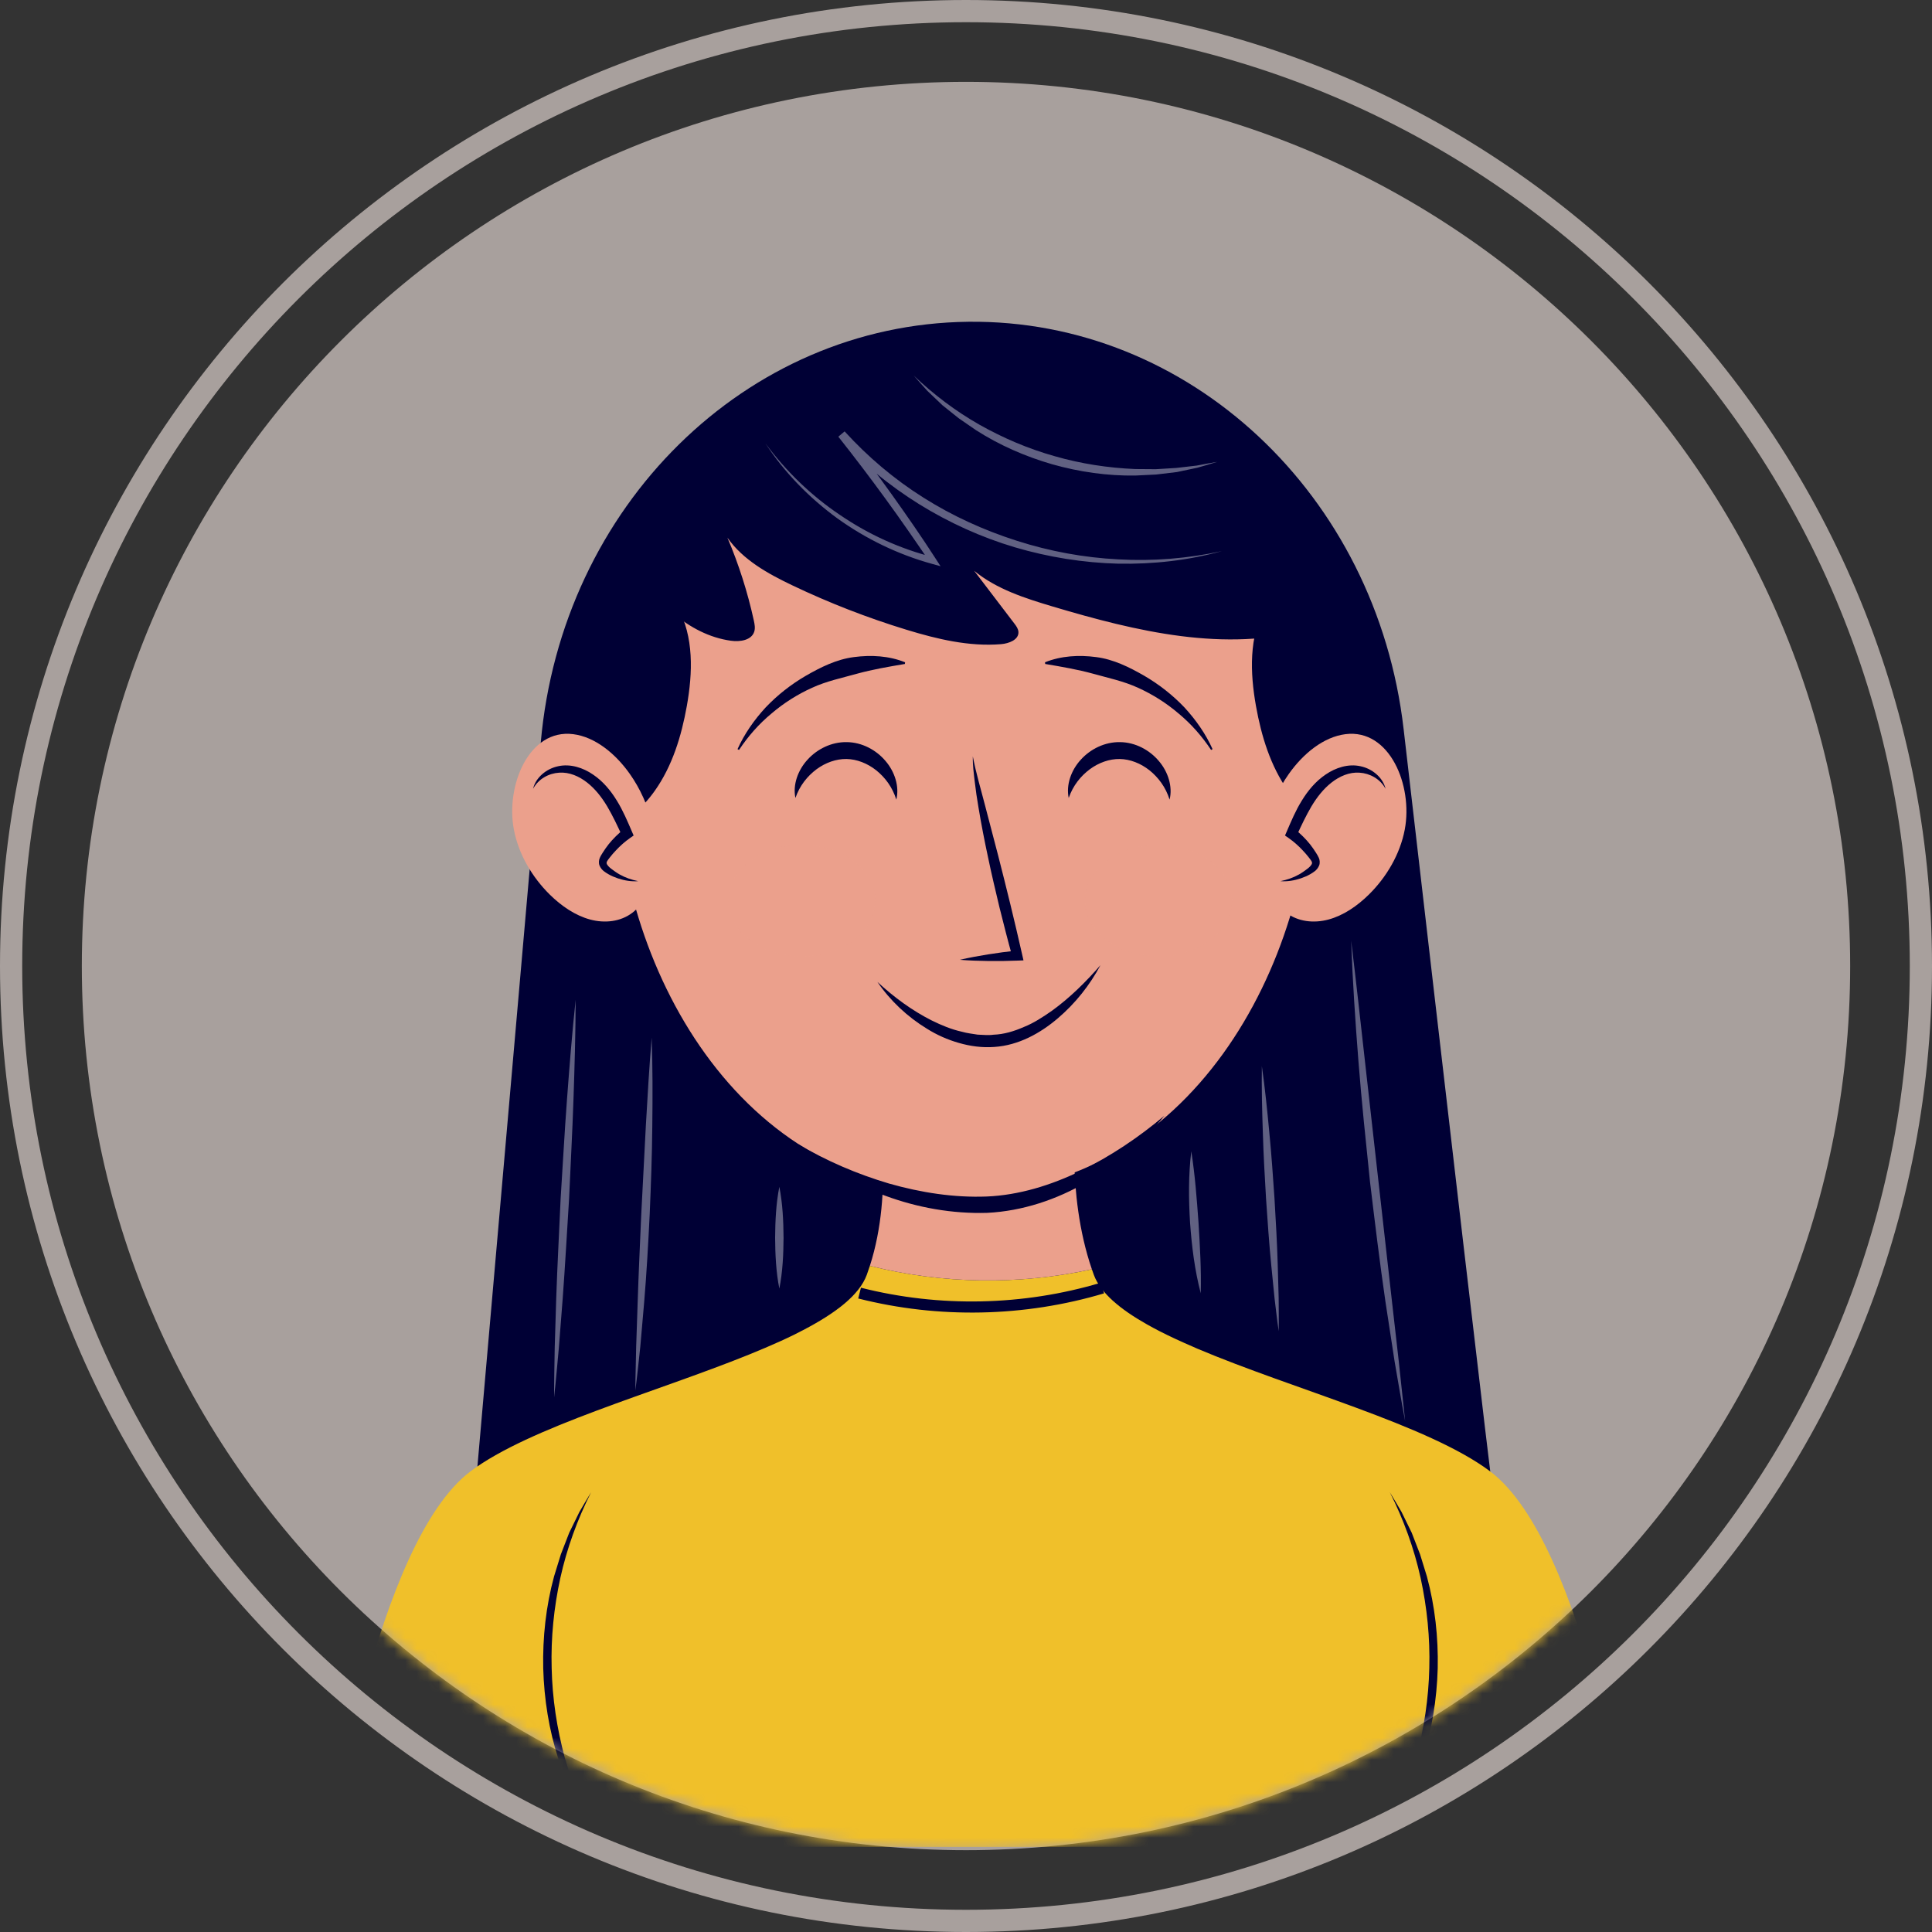 <svg width="174" height="174" viewBox="0 0 174 174" fill="none" xmlns="http://www.w3.org/2000/svg">
<rect x="0" y="0" width="174" height="174" fill="#333333" stroke="none"/>
<path d="M87 166.631C130.978 166.631 166.63 130.979 166.63 87.001C166.63 43.023 130.978 7.371 87 7.371C43.022 7.371 7.37 43.023 7.37 87.001C7.37 130.979 43.022 166.631 87 166.631Z" fill="#A8A09D"/>
<path d="M87 173C134.497 173 173 134.496 173 87C173 39.504 134.497 1 87 1C39.504 1 1 39.504 1 87C1 134.496 39.504 173 87 173Z" stroke="#A8A09D" stroke-width="2" stroke-miterlimit="10"/>
<mask id="mask0_6711_44268" style="mask-type:luminance" maskUnits="userSpaceOnUse" x="7" y="7" width="160" height="160">
<path d="M87 166.631C130.978 166.631 166.63 130.979 166.63 87.001C166.63 43.023 130.978 7.371 87 7.371C43.022 7.371 7.37 43.023 7.37 87.001C7.37 130.979 43.022 166.631 87 166.631Z" fill="white"/>
</mask>
<g mask="url(#mask0_6711_44268)">
<path d="M134.575 135.313C134.425 134.833 129.953 96.29 126.413 65.662C123.973 44.54 107.095 28.752 87.203 28.979C67.186 29.207 50.565 45.577 48.699 66.901L42.528 137.442L134.575 135.313Z" fill="#000035"/>
<path d="M134.191 132.503C128.627 128.33 116.454 125.119 107.828 121.461C107.698 121.406 107.579 121.35 107.451 121.294C106.402 120.842 105.403 120.384 104.485 119.915C104.077 119.706 103.686 119.495 103.309 119.283C100.869 117.906 99.114 116.44 98.515 114.819C98.453 114.65 98.395 114.482 98.336 114.312C91.767 115.752 84.863 115.645 78.342 114.004C78.254 114.277 78.162 114.548 78.063 114.819C77.39 116.64 75.261 118.265 72.338 119.788C72.065 119.93 71.794 120.073 71.507 120.214C70.698 120.611 69.83 121 68.928 121.385C68.44 121.593 67.945 121.8 67.436 122.005C58.927 125.442 47.674 128.538 42.387 132.504C33.776 138.962 29.777 166.334 29.777 166.334H67.866H73.595H88.058H88.519H109.898H118.707H146.799C146.801 166.334 142.803 138.961 134.191 132.503Z" fill="#F0C02A"/>
<path d="M98.336 114.313C95.952 107.37 96.947 99.75 96.947 99.75L88.289 100.347L79.014 99.75C79.014 99.75 80.55 107.146 78.342 114.005C84.863 115.647 91.768 115.752 98.336 114.313Z" fill="#EBA08C"/>
<path d="M118.188 69.428C118.188 86.747 107.174 107.416 86.83 107.416C66.486 107.416 55.472 86.747 55.472 69.428C55.472 52.11 69.511 38.07 86.83 38.07C104.149 38.071 118.188 52.111 118.188 69.428Z" fill="#EBA08C"/>
<path d="M58.965 71.229C60.555 68.988 61.374 66.287 61.857 63.583C62.391 60.592 62.502 57.346 61.033 54.686C60.58 53.867 59.962 53.106 59.129 52.679C57.655 51.926 55.775 52.402 54.517 53.476C53.258 54.55 52.523 56.112 52.005 57.684C50.49 62.292 50.592 67.26 51.452 71.985C51.862 74.24 51.776 75.939 54.388 74.933C56.238 74.219 57.827 72.833 58.965 71.229Z" fill="#000035"/>
<path d="M116.008 71.229C114.418 68.988 113.598 66.287 113.115 63.583C112.582 60.592 112.471 57.346 113.94 54.686C114.392 53.867 115.011 53.106 115.844 52.679C117.317 51.926 119.197 52.402 120.456 53.476C121.715 54.55 122.45 56.112 122.967 57.684C124.482 62.292 124.38 67.26 123.521 71.985C123.111 74.24 123.196 75.939 120.585 74.933C118.734 74.219 117.146 72.833 116.008 71.229Z" fill="#000035"/>
<path d="M126.518 74.7C126.097 76.936 124.863 79.006 123.294 80.556C122.227 81.608 120.981 82.455 119.648 82.814C118.315 83.173 116.894 83.01 115.836 82.197C114.868 81.453 114.263 80.223 113.968 78.908C113.288 75.87 114.208 72.344 116.074 69.701C117.37 67.866 119.204 66.368 121.177 66.12C125.155 65.619 127.263 70.743 126.518 74.7Z" fill="#EBA08C"/>
<path d="M115.32 79.358C116.274 79.303 117.22 78.963 118.024 78.386C118.267 78.211 118.522 77.964 118.511 77.655C118.504 77.483 118.413 77.332 118.321 77.193C117.779 76.371 117.103 75.652 116.331 75.076C116.895 73.807 117.467 72.522 118.308 71.437C119.149 70.352 120.303 69.47 121.593 69.291C122.885 69.111 124.292 69.771 124.784 71.038C124.784 71.038 126.517 74.699 122.436 78.661C118.134 82.84 115.32 79.358 115.32 79.358Z" fill="#EBA08C"/>
<path d="M124.786 71.039C124.296 70.136 123.356 69.646 122.442 69.589C121.525 69.523 120.644 69.91 119.918 70.479C119.185 71.054 118.6 71.806 118.106 72.632C117.618 73.465 117.194 74.357 116.775 75.274L116.622 74.688C117.124 75.086 117.58 75.537 117.98 76.031C118.175 76.281 118.357 76.541 118.525 76.808C118.606 76.945 118.692 77.065 118.778 77.262C118.866 77.449 118.893 77.741 118.8 77.958C118.613 78.392 118.277 78.564 118.017 78.723C117.743 78.884 117.447 79.004 117.15 79.108C116.555 79.306 115.93 79.409 115.32 79.359C115.917 79.238 116.484 79.043 116.994 78.754C117.25 78.611 117.486 78.44 117.715 78.268C117.948 78.096 118.141 77.894 118.163 77.747C118.171 77.676 118.162 77.647 118.119 77.562C118.077 77.485 117.981 77.361 117.894 77.247C117.717 77.018 117.529 76.799 117.33 76.592C116.94 76.171 116.509 75.791 116.043 75.466L115.731 75.249L115.89 74.881C116.288 73.957 116.685 73.003 117.241 72.109C117.785 71.215 118.488 70.363 119.393 69.754C120.279 69.146 121.429 68.763 122.529 69.009C123.597 69.231 124.55 70.031 124.786 71.039Z" fill="#000035"/>
<path d="M46.278 74.7C46.699 76.936 47.934 79.006 49.502 80.556C50.569 81.608 51.815 82.455 53.148 82.814C54.481 83.173 55.902 83.01 56.961 82.197C57.929 81.453 58.534 80.223 58.829 78.908C59.509 75.87 58.589 72.344 56.723 69.701C55.427 67.866 53.593 66.368 51.62 66.12C47.642 65.619 45.533 70.743 46.278 74.7Z" fill="#EBA08C"/>
<path d="M57.475 79.358C56.521 79.303 55.575 78.963 54.771 78.386C54.528 78.211 54.273 77.964 54.285 77.655C54.291 77.483 54.382 77.332 54.473 77.193C55.016 76.371 55.692 75.652 56.464 75.076C55.9 73.807 55.327 72.522 54.487 71.437C53.646 70.352 52.492 69.47 51.202 69.291C49.91 69.111 48.503 69.771 48.01 71.038C48.01 71.038 46.278 74.699 50.359 78.661C54.663 82.84 57.475 79.358 57.475 79.358Z" fill="#EBA08C"/>
<path d="M48.01 71.039C48.245 70.032 49.199 69.231 50.268 69.009C51.367 68.763 52.518 69.146 53.404 69.754C54.31 70.362 55.012 71.215 55.556 72.109C56.111 73.003 56.508 73.957 56.907 74.881L57.066 75.249L56.754 75.466C56.288 75.791 55.857 76.171 55.467 76.592C55.268 76.799 55.08 77.018 54.903 77.247C54.816 77.361 54.72 77.485 54.678 77.562C54.635 77.647 54.626 77.676 54.634 77.747C54.656 77.895 54.849 78.097 55.082 78.268C55.311 78.44 55.547 78.611 55.803 78.754C56.313 79.043 56.879 79.237 57.477 79.359C56.867 79.409 56.243 79.306 55.647 79.108C55.35 79.005 55.054 78.884 54.78 78.723C54.52 78.564 54.184 78.392 53.997 77.958C53.904 77.741 53.932 77.449 54.019 77.262C54.104 77.065 54.191 76.945 54.272 76.808C54.44 76.541 54.622 76.281 54.817 76.031C55.217 75.537 55.673 75.087 56.175 74.688L56.022 75.274C55.603 74.358 55.179 73.465 54.691 72.633C54.197 71.806 53.612 71.055 52.879 70.479C52.153 69.91 51.271 69.523 50.355 69.589C49.44 69.646 48.501 70.135 48.01 71.039Z" fill="#000035"/>
<path d="M66.423 67.469C67.04 66.096 67.922 64.836 68.958 63.711C70.013 62.603 71.233 61.643 72.572 60.863C73.906 60.096 75.342 59.376 76.907 59.179C78.456 58.973 80.065 59.062 81.513 59.647L81.496 59.798C79.981 60.053 78.578 60.295 77.204 60.671C75.846 61.054 74.444 61.34 73.132 61.944C71.824 62.536 70.588 63.315 69.482 64.262C68.358 65.191 67.378 66.303 66.557 67.542L66.423 67.469Z" fill="#000035"/>
<path d="M109.073 67.542C108.252 66.303 107.272 65.191 106.148 64.262C105.042 63.315 103.806 62.536 102.498 61.944C101.186 61.34 99.784 61.054 98.426 60.671C97.052 60.295 95.648 60.053 94.133 59.798L94.117 59.647C95.565 59.062 97.174 58.973 98.722 59.179C100.288 59.377 101.724 60.096 103.058 60.863C104.396 61.643 105.617 62.603 106.672 63.711C107.707 64.836 108.589 66.096 109.206 67.469L109.073 67.542Z" fill="#000035"/>
<path d="M79.023 88.435C80.516 89.816 82.145 91.012 83.903 91.9C84.784 92.337 85.69 92.712 86.633 92.921C87.098 93.056 87.576 93.104 88.048 93.182C88.524 93.195 89.005 93.257 89.468 93.189C90.405 93.158 91.33 92.879 92.208 92.494C93.104 92.138 93.927 91.596 94.734 91.034C96.337 89.877 97.774 88.458 99.111 86.926C98.149 88.724 96.853 90.363 95.268 91.713C93.699 93.05 91.741 94.149 89.543 94.291C88.457 94.371 87.386 94.225 86.365 93.93C85.343 93.639 84.371 93.208 83.487 92.652C81.705 91.565 80.174 90.121 79.023 88.435Z" fill="#000035"/>
<path d="M71.801 102.993C74.424 104.56 77.217 105.747 80.08 106.596C82.946 107.411 85.922 107.873 88.855 107.761C91.773 107.64 94.642 106.751 97.322 105.458C99.999 104.14 102.528 102.46 104.862 100.488C102.957 102.892 100.546 104.902 97.859 106.469C95.172 108.033 92.105 109.07 88.922 109.232C85.761 109.328 82.638 108.765 79.72 107.689C76.814 106.601 74.069 105.062 71.801 102.993Z" fill="#000035"/>
<path opacity="0.2" d="M104.335 86.134C107.992 86.134 110.957 83.885 110.957 81.11C110.957 78.335 107.992 76.086 104.335 76.086C100.677 76.086 97.712 78.335 97.712 81.11C97.712 83.885 100.677 86.134 104.335 86.134Z" fill="#EBA08C"/>
<path opacity="0.2" d="M72.21 86.134C75.867 86.134 78.832 83.885 78.832 81.11C78.832 78.335 75.867 76.086 72.21 76.086C68.552 76.086 65.587 78.335 65.587 81.11C65.587 83.885 68.552 86.134 72.21 86.134Z" fill="#EBA08C"/>
<path d="M87.615 68.121C87.899 69.63 88.347 71.095 88.726 72.579L89.888 77.022C90.649 79.988 91.379 82.964 92.054 85.95L92.177 86.493L91.647 86.514C90.782 86.55 89.915 86.56 89.046 86.551C88.178 86.541 87.307 86.509 86.435 86.442C87.288 86.247 88.145 86.089 89.003 85.952C89.861 85.816 90.72 85.7 91.582 85.609L91.175 86.172C90.76 84.694 90.389 83.206 90.014 81.719C89.663 80.227 89.299 78.737 88.99 77.233C88.667 75.733 88.374 74.226 88.122 72.709C87.99 71.952 87.88 71.19 87.79 70.425C87.701 69.661 87.596 68.893 87.615 68.121Z" fill="#000035"/>
<path d="M56.75 50.805C58.956 54.041 61.948 57.168 65.827 57.706C66.636 57.819 67.671 57.673 67.926 56.897C68.033 56.572 67.964 56.22 67.892 55.887C67.334 53.333 66.536 50.831 65.513 48.424C66.918 50.433 69.162 51.669 71.374 52.725C74.688 54.305 78.119 55.639 81.63 56.713C84.395 57.559 87.271 58.249 90.153 58.015C90.862 57.958 91.761 57.623 91.722 56.914C91.706 56.627 91.524 56.378 91.349 56.149C90.145 54.569 88.942 52.989 87.738 51.409C89.758 53.067 92.322 53.883 94.825 54.629C102.335 56.867 110.381 58.806 117.914 56.651C114.26 46.905 106.937 37.867 97.356 33.801C93.691 32.245 89.748 31.258 85.767 31.27C81.458 31.283 77.237 32.455 73.172 33.883C69.451 35.19 65.76 36.748 62.643 39.164C58.21 42.602 55.165 47.666 53.732 53.089" fill="#000035"/>
<path d="M71.638 71.865C71.386 70.682 71.862 69.356 72.73 68.416C73.59 67.465 74.882 66.811 76.266 66.837C77.65 66.854 78.921 67.552 79.748 68.531C80.585 69.499 81.017 70.842 80.724 72.015C80.369 70.88 79.708 70.014 78.914 69.375C78.116 68.743 77.166 68.374 76.241 68.357C75.315 68.342 74.353 68.679 73.533 69.285C72.718 69.897 72.029 70.741 71.638 71.865Z" fill="#000035"/>
<path d="M96.25 71.865C95.999 70.682 96.475 69.356 97.342 68.416C98.202 67.465 99.494 66.811 100.878 66.837C102.262 66.854 103.533 67.552 104.361 68.531C105.197 69.499 105.629 70.842 105.336 72.015C104.98 70.88 104.319 70.014 103.525 69.375C102.727 68.743 101.777 68.374 100.852 68.357C99.927 68.342 98.965 68.679 98.145 69.285C97.33 69.897 96.641 70.741 96.25 71.865Z" fill="#000035"/>
<g opacity="0.38">
<path d="M68.928 39.919C70.787 42.442 73.064 44.642 75.65 46.377C78.219 48.132 81.089 49.439 84.094 50.192L83.762 50.656C82.446 48.723 81.121 46.798 79.742 44.911C78.366 43.022 76.952 41.16 75.501 39.328L76.068 38.852C78.153 41.138 80.532 43.161 83.157 44.81C85.776 46.469 88.624 47.761 91.581 48.704C94.537 49.653 97.62 50.222 100.73 50.377C103.84 50.556 106.977 50.3 110.037 49.636C107.018 50.475 103.861 50.824 100.716 50.767C97.569 50.685 94.429 50.183 91.401 49.291C88.374 48.392 85.472 47.073 82.783 45.41C80.102 43.738 77.616 41.723 75.517 39.348L76.084 38.871C77.527 40.722 78.933 42.602 80.299 44.51C81.662 46.42 83.002 48.347 84.272 50.32L84.707 50.995L83.94 50.783C80.882 49.939 77.992 48.536 75.428 46.696C72.879 44.835 70.641 42.547 68.928 39.919Z" fill="white"/>
<path d="M82.278 33.809C84.079 35.53 86.064 37.028 88.204 38.245C90.348 39.454 92.623 40.423 94.987 41.086C97.346 41.766 99.79 42.142 102.248 42.243L104.096 42.257L105.944 42.143L107.79 41.929C108.396 41.81 109.008 41.7 109.624 41.596C109.03 41.78 108.431 41.958 107.829 42.127L105.992 42.514L104.124 42.737L102.241 42.829C99.725 42.866 97.204 42.501 94.779 41.819C92.358 41.12 90.024 40.102 87.905 38.745L86.353 37.676L84.883 36.502L83.524 35.206C83.101 34.744 82.687 34.277 82.278 33.809Z" fill="white"/>
<path d="M121.688 84.719C122.131 88.324 122.52 91.931 122.926 95.536L124.141 106.349L125.358 117.162L125.972 122.57L126.551 127.985C126.205 126.201 125.913 124.41 125.602 122.621L124.777 117.237C124.252 113.644 123.82 110.038 123.385 106.433C123.011 102.822 122.629 99.211 122.345 95.591C122.061 91.972 121.818 88.349 121.688 84.719Z" fill="white"/>
<path d="M113.645 96.012C113.928 97.991 114.128 99.977 114.315 101.963C114.51 103.949 114.647 105.938 114.783 107.927C114.901 109.917 115.017 111.908 115.075 113.902L115.159 116.894C115.159 117.894 115.185 118.891 115.163 119.891C115.014 118.901 114.913 117.909 114.787 116.918L114.491 113.94C114.296 111.954 114.16 109.964 114.024 107.976C113.907 105.985 113.791 103.994 113.734 102C113.668 100.007 113.615 98.012 113.645 96.012Z" fill="white"/>
<path d="M107.29 103.688C107.625 105.819 107.783 107.943 107.938 110.07C108.069 112.198 108.195 114.324 108.143 116.481C107.597 114.392 107.333 112.258 107.179 110.12C107.049 107.981 107.027 105.831 107.29 103.688Z" fill="white"/>
<path d="M70.189 106.887C70.489 108.415 70.556 109.943 70.569 111.471C70.558 112.999 70.491 114.527 70.189 116.056C69.888 114.528 69.82 112.999 69.809 111.471C69.822 109.943 69.889 108.415 70.189 106.887Z" fill="white"/>
<path d="M58.69 93.453C58.784 96.107 58.779 98.76 58.747 101.412C58.724 104.065 58.626 106.715 58.513 109.365C58.382 112.014 58.235 114.662 58.013 117.306L57.668 121.27C57.521 122.588 57.397 123.909 57.22 125.225C57.225 123.897 57.275 122.572 57.296 121.246L57.43 117.272C57.514 114.623 57.641 111.977 57.755 109.33L58.166 101.392C58.319 98.746 58.471 96.099 58.69 93.453Z" fill="white"/>
<path d="M51.844 90.039C51.839 93.032 51.75 96.021 51.649 99.01C51.55 101.998 51.382 104.983 51.252 107.97C51.061 110.954 50.902 113.939 50.68 116.921L50.331 121.393C50.188 122.882 50.07 124.372 49.902 125.86C49.897 124.363 49.941 122.868 49.959 121.372L50.096 116.889C50.197 113.901 50.362 110.916 50.493 107.929C50.686 104.945 50.843 101.96 51.067 98.979C51.29 95.997 51.525 93.016 51.844 90.039Z" fill="white"/>
</g>
<path d="M77.415 116.459C84.571 118.275 92.218 118.116 99.291 116.004" stroke="#000035" stroke-miterlimit="10"/>
<path d="M53.237 134.395C51.993 136.857 51.054 139.45 50.465 142.115C49.884 144.782 49.607 147.511 49.684 150.233C49.743 152.955 50.154 155.667 50.865 158.301L51.466 160.259L52.202 162.175L53.045 164.052C53.374 164.654 53.695 165.262 54.013 165.876C53.626 165.306 53.243 164.731 52.869 164.149L51.862 162.33L51.016 160.427L50.304 158.468C49.444 155.819 49.001 153.037 48.924 150.251C48.864 147.464 49.169 144.664 49.899 141.976L50.513 139.984L51.265 138.042L52.179 136.176C52.525 135.576 52.879 134.982 53.237 134.395Z" fill="#000035"/>
<path d="M125.171 134.395C125.529 134.982 125.883 135.576 126.229 136.176L127.143 138.043L127.894 139.984L128.509 141.977C129.237 144.665 129.543 147.464 129.484 150.252C129.406 153.038 128.964 155.819 128.103 158.468L127.392 160.428L126.545 162.33L125.54 164.15C125.164 164.731 124.781 165.307 124.395 165.877C124.713 165.262 125.034 164.655 125.363 164.053L126.207 162.176L126.942 160.26L127.544 158.302C128.255 155.667 128.666 152.956 128.725 150.233C128.801 147.511 128.524 144.783 127.944 142.116C127.354 139.45 126.414 136.857 125.171 134.395Z" fill="#000035"/>
</g>
</svg>
